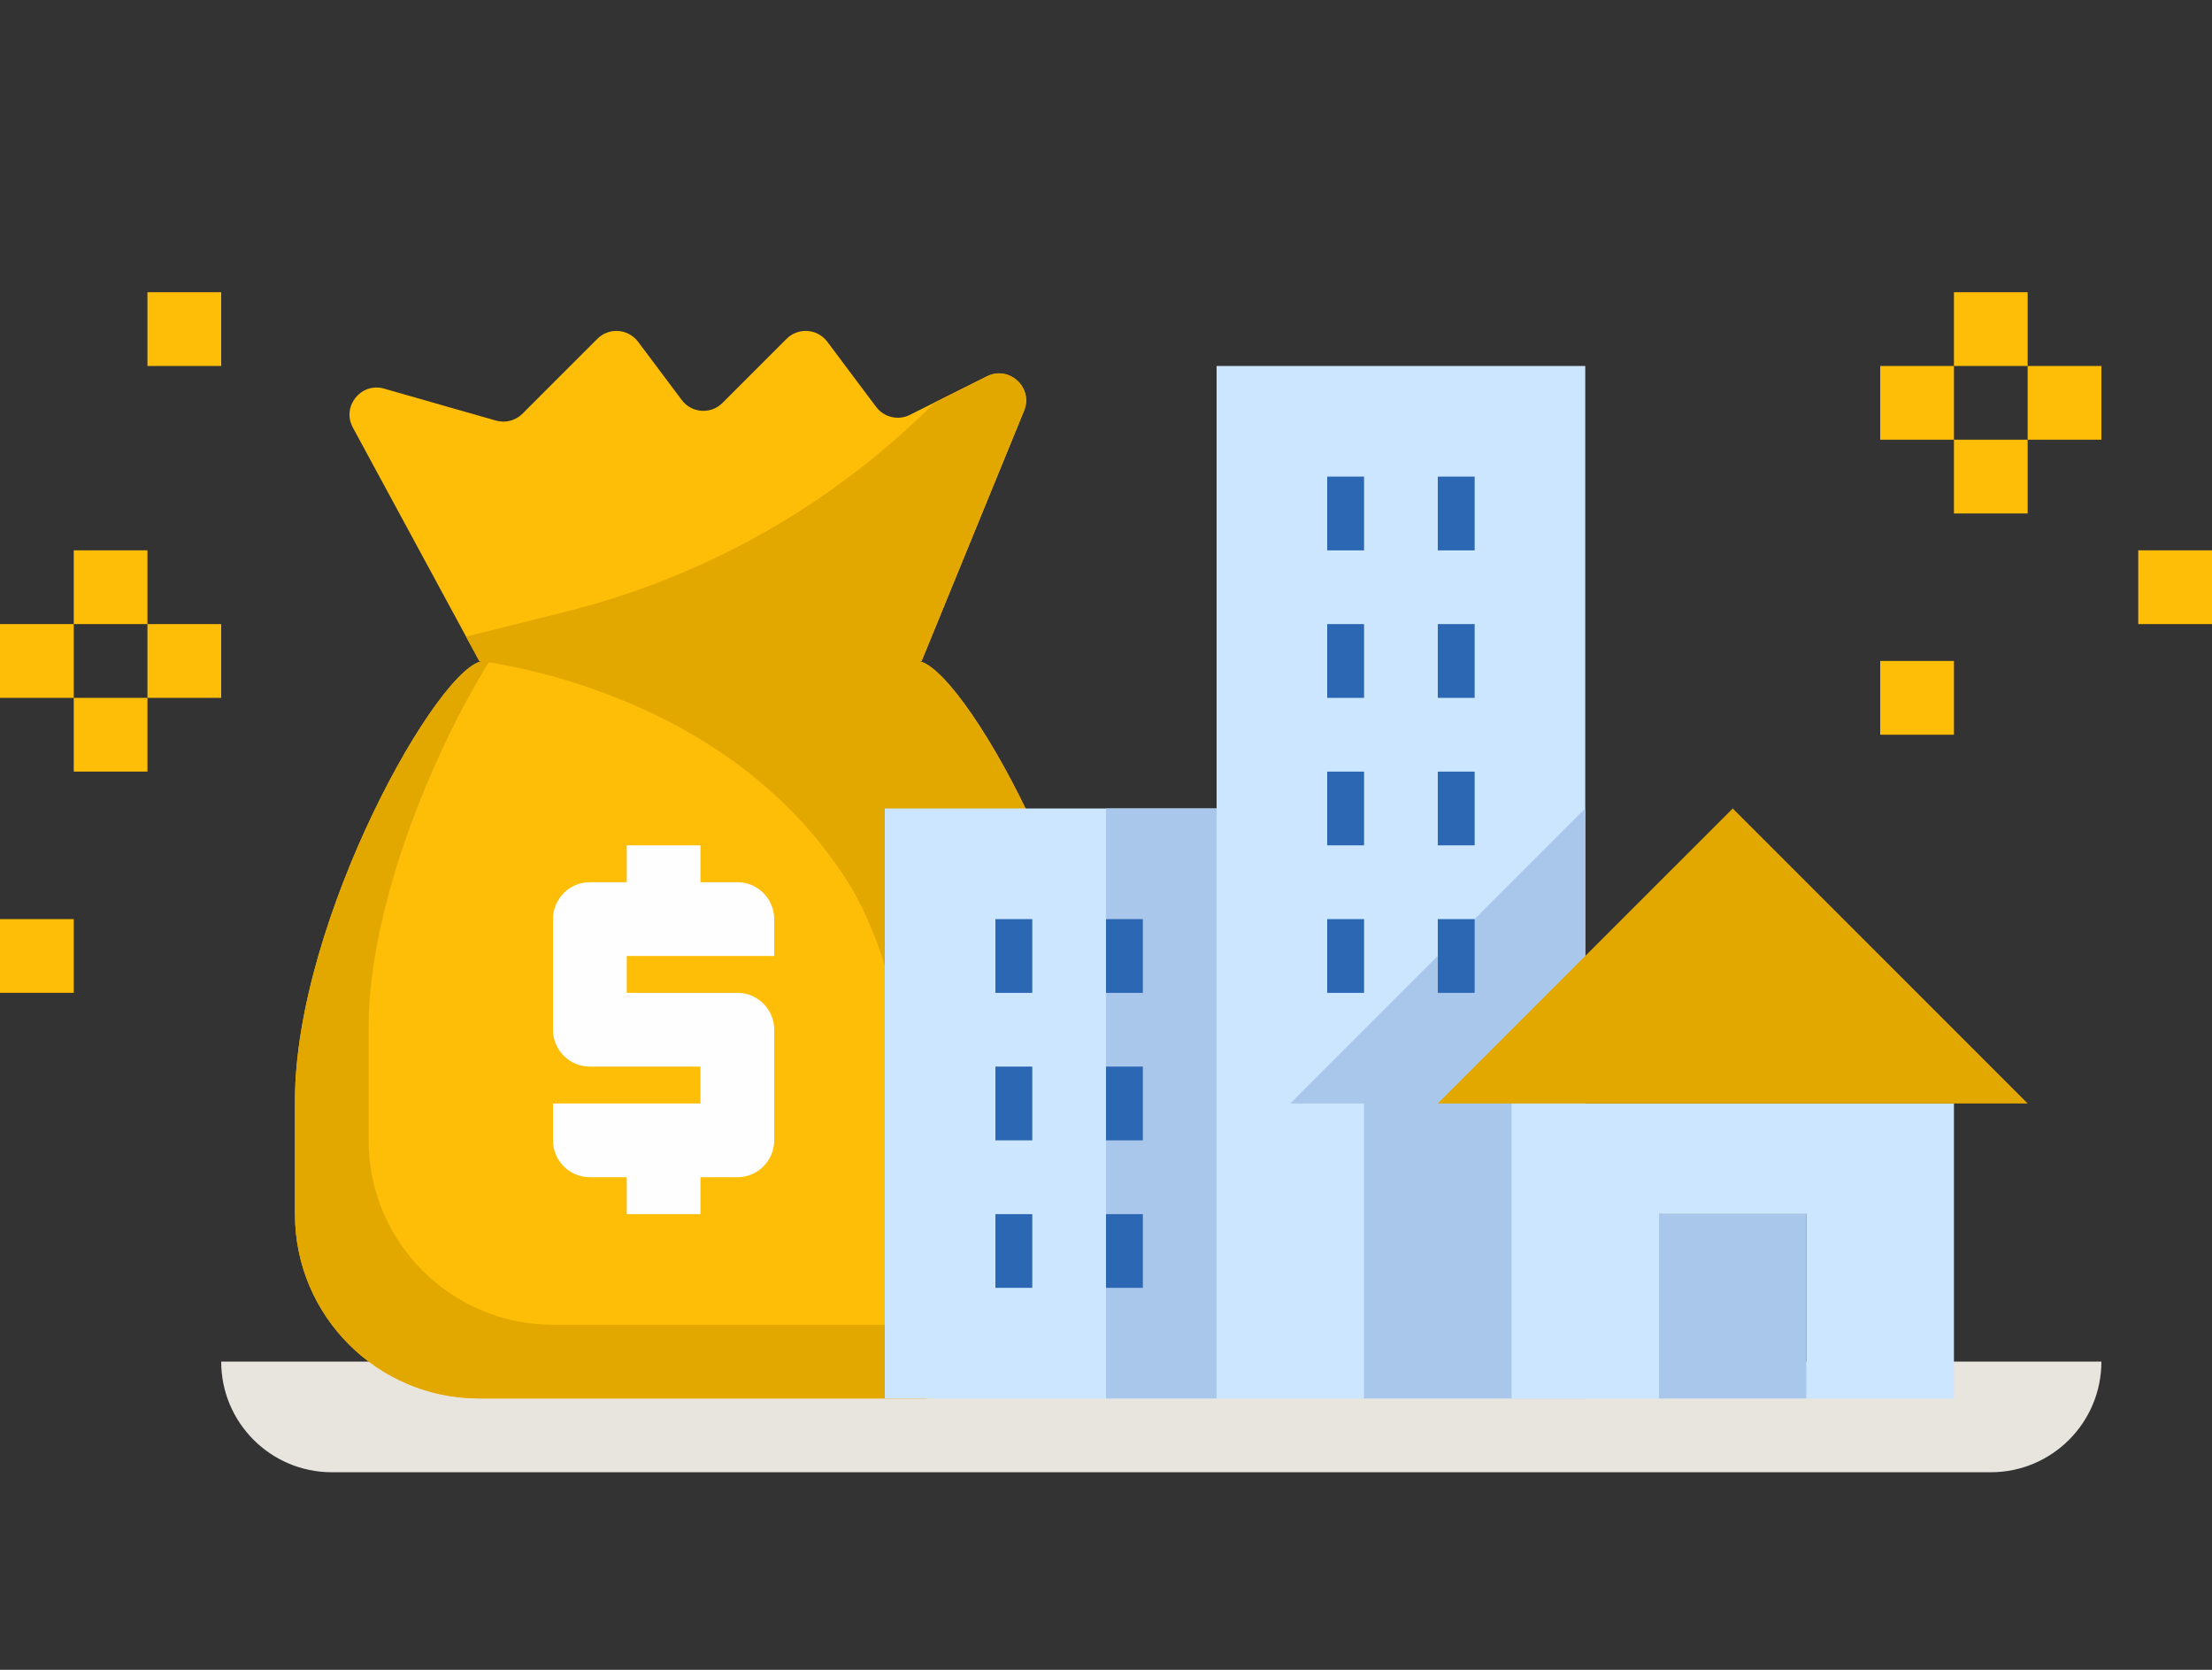 <?xml version="1.0" encoding="UTF-8"?>
<svg xmlns:xlink="http://www.w3.org/1999/xlink" height="40px" version="1.1" viewBox="0 0 53 40"
    width="53px" xmlns="http://www.w3.org/2000/svg">
    <rect x="0" y="0" width="53" height="40" fill="#333333" stroke="none"/>
    <title>loan</title>
    <g fill="none" fill-rule="evenodd" id="Page-1" stroke="none" stroke-width="1">
        <g fill-rule="nonzero" id="câu-gợi-ý-xét-mình-"
            transform="translate(-17, -263)">
            <g id="loan" transform="translate(17, 270)">
                <path
                    d="M47.7,28.267 L7.95,28.267 C6.486,28.267 5.3,27.08 5.3,25.617 L50.35,25.617 C50.35,27.08 49.164,28.267 47.7,28.267 Z"
                    fill="#E8E5DF" id="Path"></path>
                <path
                    d="M11.483,26.5 L22.083,26.5 C24.522,26.5 26.5,24.522 26.5,22.083 L26.5,19.374 C26.5,15.017 23.006,8.833 21.966,8.833 L11.601,8.833 C10.56,8.833 7.067,15.017 7.067,19.374 L7.067,22.083 C7.067,24.522 9.044,26.5 11.483,26.5 Z"
                    fill="#FEBE07" id="Path"></path>
                <path
                    d="M23.647,2.015 L21.801,2.938 C21.521,3.078 21.181,2.998 20.992,2.747 L19.822,1.186 C19.585,0.871 19.124,0.838 18.846,1.117 L17.311,2.652 C17.032,2.931 16.571,2.898 16.335,2.582 L15.288,1.186 C15.051,0.871 14.59,0.838 14.312,1.117 L12.519,2.91 C12.353,3.076 12.109,3.139 11.883,3.075 L9.202,2.309 C8.65,2.152 8.18,2.738 8.455,3.243 L11.483,8.833 L22.083,8.833 L24.535,2.843 C24.766,2.29 24.184,1.747 23.647,2.015 Z"
                    fill="#FEBE07" id="Path"></path>
                <path
                    d="M22.083,26.5 C24.522,26.5 26.5,24.522 26.5,22.083 L26.5,19.374 C26.5,15.017 23.006,8.833 21.966,8.833 L11.601,8.833 C11.011,8.833 17.219,9.214 20.317,14.133 C22.681,17.888 22.083,26.5 22.083,26.5 Z"
                    fill="#E3A800" id="Path"></path>
                <path
                    d="M23.647,2.015 L22.398,2.639 C19.971,5.074 16.922,6.811 13.57,7.649 L11.167,8.249 L11.483,8.833 L22.083,8.833 L24.535,2.843 C24.766,2.29 24.184,1.747 23.647,2.015 Z"
                    fill="#E3A800" id="Path"></path>
                <path
                    d="M23.85,24.733 L13.25,24.733 C10.811,24.733 8.833,22.756 8.833,20.317 L8.833,17.607 C8.833,14.7 10.388,10.987 11.732,8.833 L11.601,8.833 C10.56,8.833 7.067,15.017 7.067,19.374 L7.067,22.083 C7.067,24.522 9.044,26.5 11.483,26.5 L22.083,26.5 C23.759,26.5 25.199,25.556 25.948,24.181 C25.321,24.522 24.613,24.733 23.85,24.733 Z"
                    fill="#E3A800" id="Path"></path>
                <polygon fill="#CBE6FE" id="Path"
                    points="29.15 1.767 37.983 1.767 37.983 26.5 29.15 26.5"></polygon>
                <polygon fill="#A9C6EB" id="Path"
                    points="37.983 12.367 34.45 15.9 30.917 19.433 32.683 19.433 32.683 26.5 37.983 26.5"></polygon>
                <polygon fill="#CBE6FE" id="Path"
                    points="24.115 12.367 21.2 12.367 21.2 26.5 29.15 26.5 29.15 12.367"></polygon>
                <polygon fill="#A9C6EB" id="Path"
                    points="39.75 22.083 43.283 22.083 43.283 26.5 39.75 26.5"></polygon>
                <polygon fill="#CBE6FE" id="Path"
                    points="46.817 19.433 36.217 19.433 36.217 26.5 39.75 26.5 39.75 22.083 43.283 22.083 43.283 26.5 46.817 26.5"></polygon>
                <polygon fill="#E3A800" id="Path"
                    points="48.583 19.433 41.517 12.367 37.983 15.9 34.45 19.433"></polygon>
                <polygon fill="#A9C6EB" id="Path"
                    points="26.5 12.367 29.15 12.367 29.15 26.5 26.5 26.5"></polygon>
                <path
                    d="M18.55,15.9 L18.55,15.017 C18.55,14.529 18.155,14.133 17.667,14.133 L16.783,14.133 L16.783,13.25 L15.017,13.25 L15.017,14.133 L14.133,14.133 C13.645,14.133 13.25,14.529 13.25,15.017 L13.25,17.667 C13.25,18.154 13.645,18.55 14.133,18.55 L16.783,18.55 L16.783,19.433 L13.25,19.433 L13.25,20.317 C13.25,20.804 13.645,21.2 14.133,21.2 L15.017,21.2 L15.017,22.083 L16.783,22.083 L16.783,21.2 L17.667,21.2 C18.155,21.2 18.55,20.804 18.55,20.317 L18.55,17.667 C18.55,17.179 18.155,16.783 17.667,16.783 L15.017,16.783 L15.017,15.9 L18.55,15.9 Z"
                    fill="#FEFEFE" id="Path"></path>
                <g fill="#2B67B3" id="Group" transform="translate(23.85, 4.417)">
                    <polygon id="Path"
                        points="7.95 0 8.833 0 8.833 1.767 7.95 1.767"></polygon>
                    <polygon id="Path"
                        points="10.6 0 11.483 0 11.483 1.767 10.6 1.767"></polygon>
                    <polygon id="Path"
                        points="7.95 3.533 8.833 3.533 8.833 5.3 7.95 5.3"></polygon>
                    <polygon id="Path"
                        points="10.6 3.533 11.483 3.533 11.483 5.3 10.6 5.3"></polygon>
                    <polygon id="Path"
                        points="7.95 7.067 8.833 7.067 8.833 8.833 7.95 8.833"></polygon>
                    <polygon id="Path"
                        points="10.6 7.067 11.483 7.067 11.483 8.833 10.6 8.833"></polygon>
                    <polygon id="Path"
                        points="0 10.6 0.883 10.6 0.883 12.367 0 12.367"></polygon>
                    <polygon id="Path"
                        points="2.65 10.6 3.533 10.6 3.533 12.367 2.65 12.367"></polygon>
                    <polygon id="Path"
                        points="0 14.133 0.883 14.133 0.883 15.9 0 15.9"></polygon>
                    <polygon id="Path"
                        points="2.65 14.133 3.533 14.133 3.533 15.9 2.65 15.9"></polygon>
                    <polygon id="Path"
                        points="0 17.667 0.883 17.667 0.883 19.433 0 19.433"></polygon>
                    <polygon id="Path"
                        points="2.65 17.667 3.533 17.667 3.533 19.433 2.65 19.433"></polygon>
                    <polygon id="Path"
                        points="7.95 10.6 8.833 10.6 8.833 12.367 7.95 12.367"></polygon>
                    <polygon id="Path"
                        points="10.6 10.6 11.483 10.6 11.483 12.367 10.6 12.367"></polygon>
                </g>
                <polygon fill="#FEBE07" id="Path"
                    points="45.05 1.767 46.817 1.767 46.817 3.533 45.05 3.533"></polygon>
                <polygon fill="#FEBE07" id="Path"
                    points="46.817 0 48.583 0 48.583 1.767 46.817 1.767"></polygon>
                <polygon fill="#FEBE07" id="Path"
                    points="48.583 1.767 50.35 1.767 50.35 3.533 48.583 3.533"></polygon>
                <polygon fill="#FEBE07" id="Path"
                    points="46.817 3.533 48.583 3.533 48.583 5.3 46.817 5.3"></polygon>
                <polygon fill="#FEBE07" id="Path"
                    points="51.233 6.183 53 6.183 53 7.95 51.233 7.95"></polygon>
                <polygon fill="#FEBE07" id="Path"
                    points="45.05 8.833 46.817 8.833 46.817 10.6 45.05 10.6"></polygon>
                <polygon fill="#FEBE07" id="Path"
                    points="0 7.95 1.767 7.95 1.767 9.717 0 9.717"></polygon>
                <polygon fill="#FEBE07" id="Path"
                    points="1.767 6.183 3.533 6.183 3.533 7.95 1.767 7.95"></polygon>
                <polygon fill="#FEBE07" id="Path"
                    points="3.533 7.95 5.3 7.95 5.3 9.717 3.533 9.717"></polygon>
                <polygon fill="#FEBE07" id="Path"
                    points="1.767 9.717 3.533 9.717 3.533 11.483 1.767 11.483"></polygon>
                <polygon fill="#FEBE07" id="Path"
                    points="0 15.017 1.767 15.017 1.767 16.783 0 16.783"></polygon>
                <polygon fill="#FEBE07" id="Path"
                    points="3.533 0 5.3 0 5.3 1.767 3.533 1.767"></polygon>
            </g>
        </g>
    </g>
</svg>